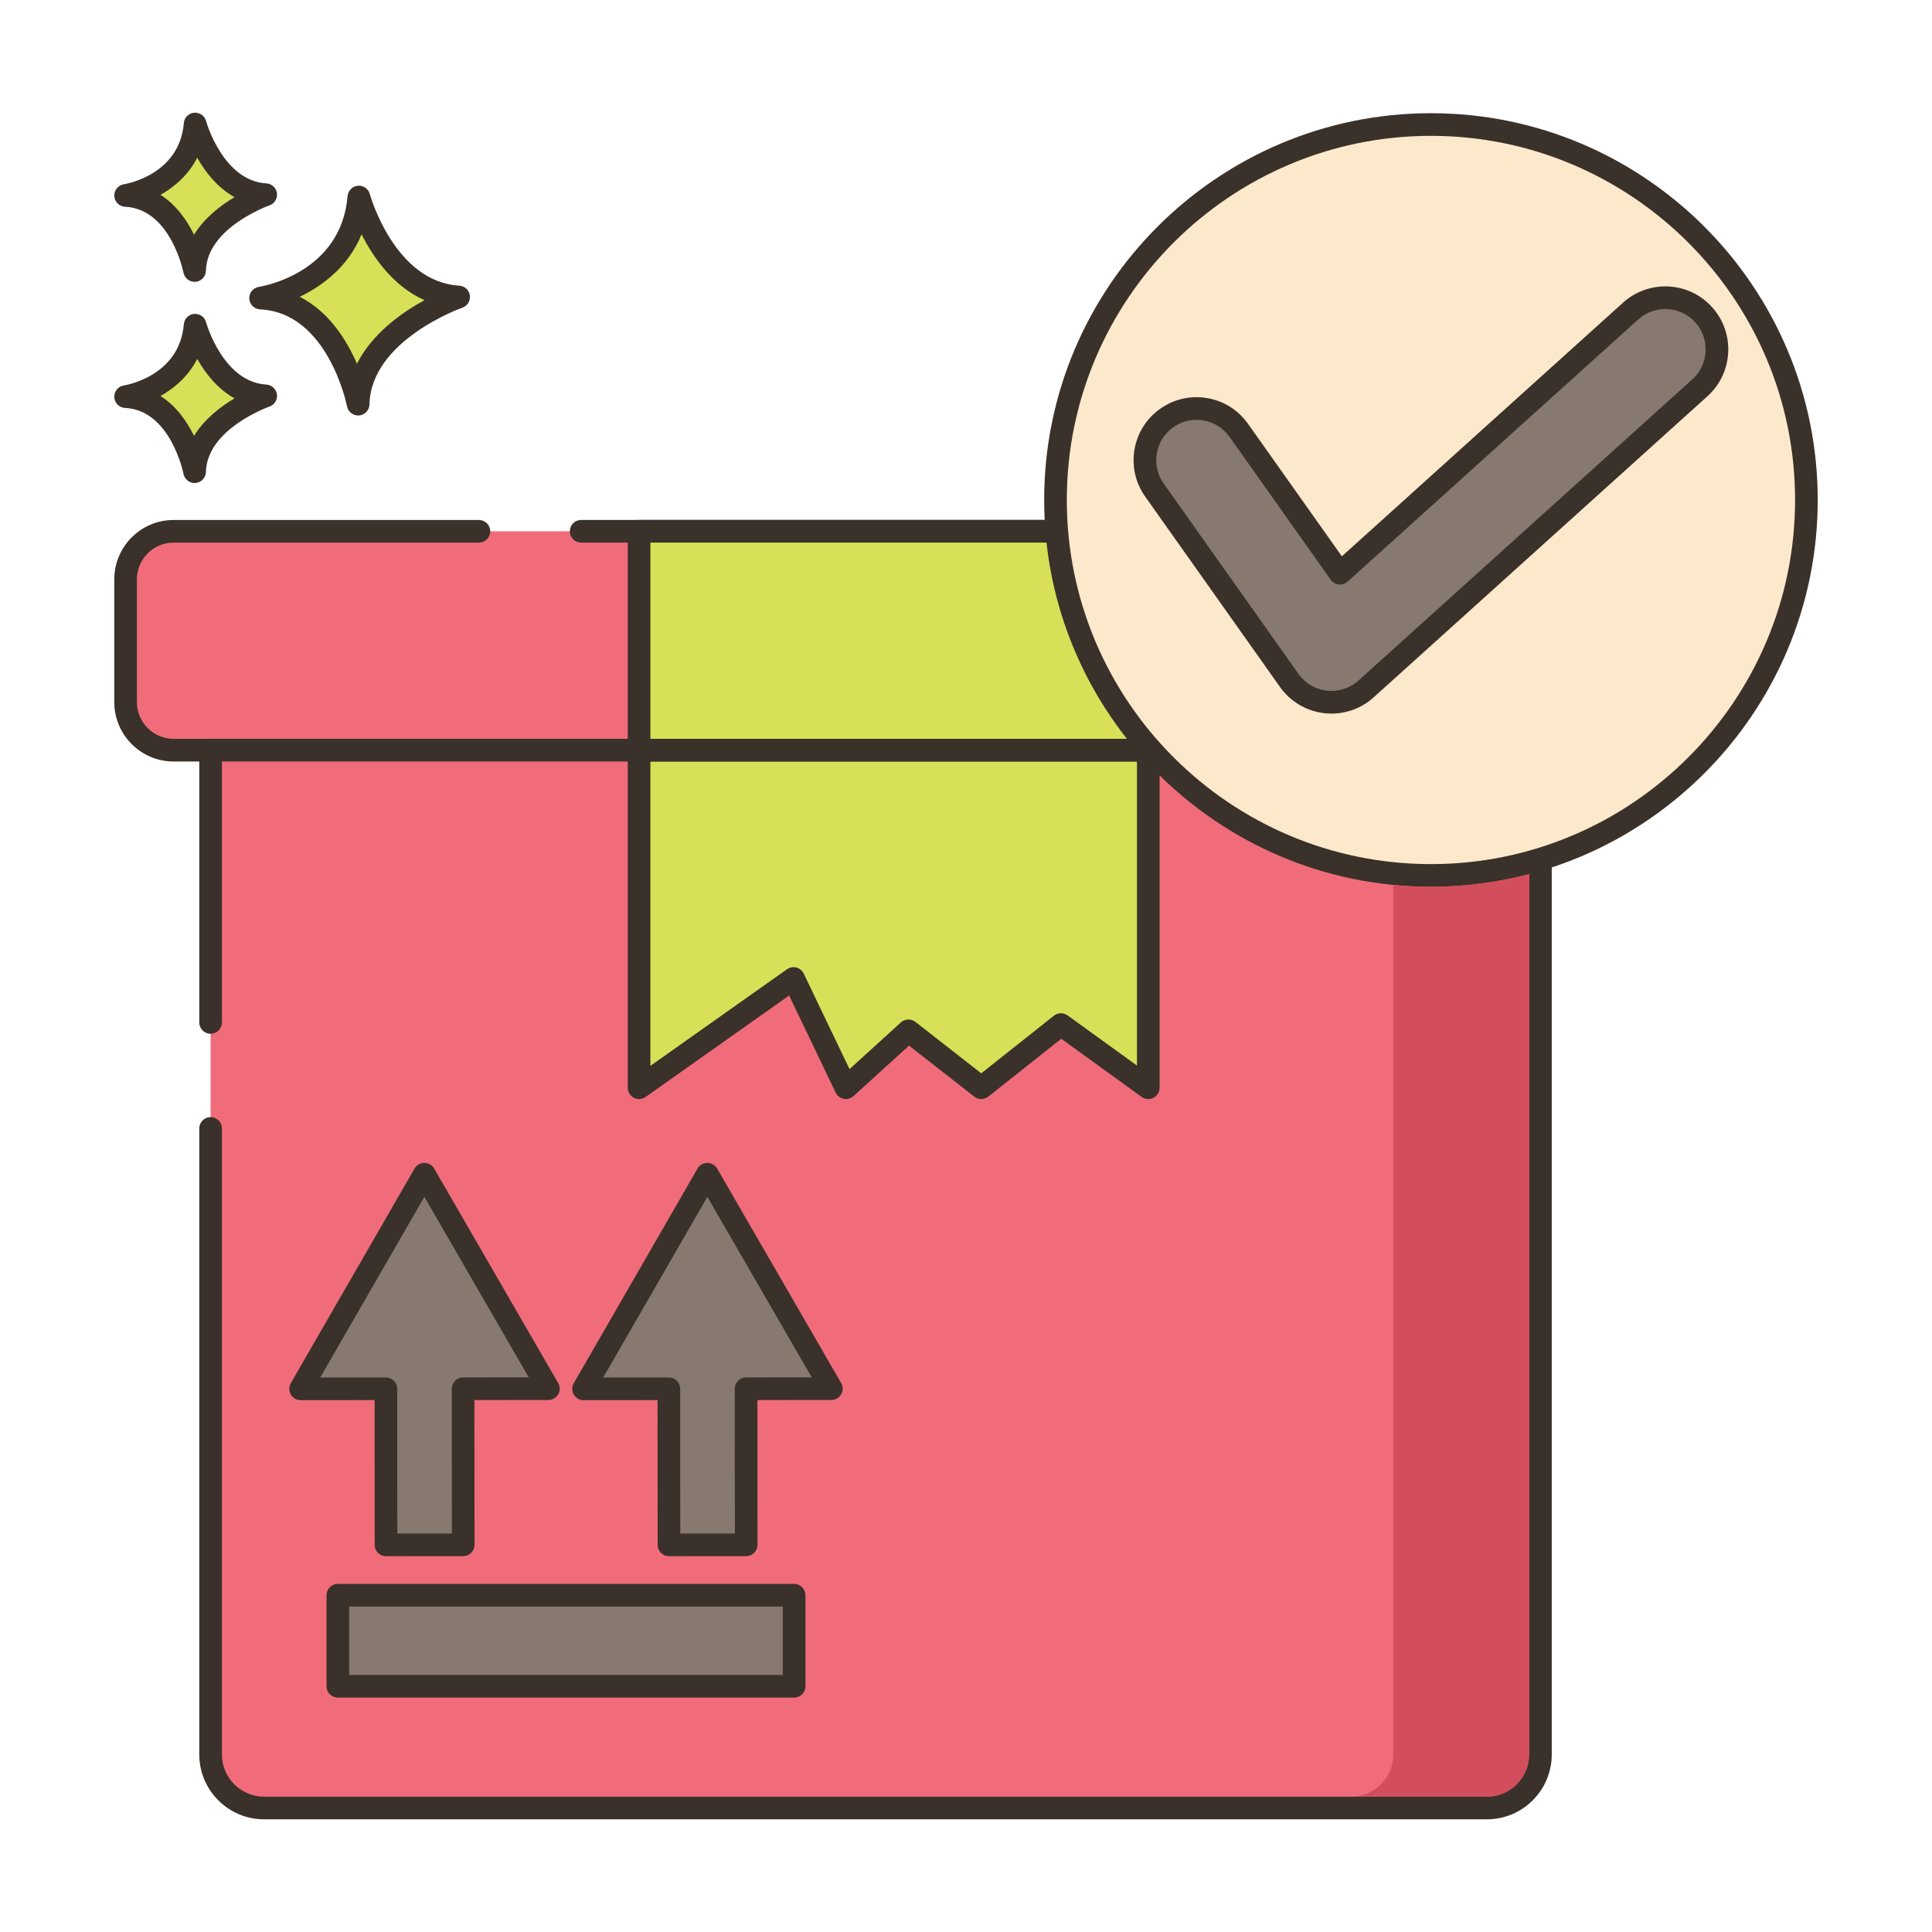 <svg id="Layer_1" enable-background="new 0 0 256 256" height="512" viewBox="0 0 256 256" width="512" xmlns="http://www.w3.org/2000/svg"><path d="m212.013 70.399h-189.002c-3.518 0-6.369 2.851-6.369 6.369v16.268c0 3.517 2.851 6.368 6.369 6.368h189.002c3.518 0 6.369-2.851 6.369-6.368v-16.269c0-3.517-2.852-6.368-6.369-6.368z" fill="#f16c7a"/><path d="m212.013 68.898h-135.008c-.828 0-1.5.672-1.5 1.5s.672 1.5 1.5 1.5h135.008c2.685 0 4.869 2.185 4.869 4.869v16.268c0 2.685-2.185 4.868-4.869 4.868h-189.002c-2.685 0-4.869-2.184-4.869-4.868v-16.267c0-2.685 2.185-4.869 4.869-4.869h40.451c.828 0 1.5-.672 1.5-1.5s-.672-1.5-1.5-1.5h-40.451c-4.339 0-7.869 3.53-7.869 7.869v16.268c0 4.339 3.53 7.868 7.869 7.868h189.002c4.339 0 7.869-3.529 7.869-7.868v-16.268c0-4.339-3.53-7.87-7.869-7.87z" fill="#3a312a"/><path d="m27.905 99.404v36.075 14.042 82.96c0 3.916 3.174 7.09 7.09 7.09h162.029c3.916 0 7.09-3.174 7.09-7.09v-133.077z" fill="#f16c7a"/><path d="m204.114 97.903h-176.209c-.828 0-1.5.672-1.5 1.5v36.075c0 .828.672 1.5 1.5 1.5s1.5-.672 1.5-1.5v-34.575h173.209v131.577c0 3.082-2.508 5.59-5.59 5.59h-162.029c-3.082 0-5.59-2.508-5.59-5.59v-82.96c0-.828-.672-1.5-1.5-1.5s-1.5.672-1.5 1.5v82.96c0 4.736 3.854 8.59 8.59 8.59h162.029c4.736 0 8.59-3.854 8.59-8.59v-133.077c0-.828-.672-1.5-1.5-1.5z" fill="#3a312a"/><path d="m84.68 70.399h67.473v29.005h-67.473z" fill="#d7e057"/><path d="m152.153 68.898h-67.473c-.828 0-1.5.672-1.5 1.5v29.006c0 .828.672 1.5 1.5 1.5h67.474c.828 0 1.5-.672 1.5-1.5v-29.006c-.001-.828-.673-1.5-1.501-1.5zm-1.5 29.006h-64.473v-26.006h64.474v26.006z" fill="#3a312a"/><path d="m84.68 99.423v44.706l20.468-14.475 6.936 14.475 8.293-7.539 9.649 7.539 10.555-8.369 11.572 8.369v-44.706z" fill="#d7e057"/><path d="m152.153 97.923h-67.473c-.828 0-1.5.672-1.5 1.5v44.706c0 .561.313 1.074.81 1.332.497.257 1.099.217 1.556-.107l19.018-13.448 6.168 12.872c.205.427.6.732 1.065.823.096.02.192.028.288.028.37 0 .731-.137 1.009-.39l7.357-6.688 8.652 6.76c.545.428 1.313.424 1.856-.006l9.665-7.663 10.651 7.703c.457.331 1.06.375 1.562.12.502-.257.817-.772.817-1.336v-44.706c-.001-.828-.673-1.5-1.501-1.5zm-1.5 43.27-9.193-6.648c-.545-.394-1.284-.377-1.811.04l-9.63 7.635-8.719-6.812c-.272-.213-.599-.318-.924-.318-.362 0-.724.131-1.009.39l-6.802 6.184-6.065-12.657c-.19-.398-.548-.692-.976-.804-.426-.11-.882-.028-1.243.228l-18.101 12.8v-40.309h64.474v40.271z" fill="#3a312a"/><path d="m105.226 211.375h-60.462v12.062.001h60.462v-.001z" fill="#87796f"/><path d="m105.226 209.875h-60.462c-.398 0-.779.158-1.061.439-.281.281-.439.663-.439 1.061l.001 12.063c0 .828.672 1.5 1.5 1.5h60.461c.828 0 1.5-.672 1.5-1.5v-12.063c0-.828-.672-1.5-1.5-1.5zm-1.5 12.063h-57.462v-9.063h57.462z" fill="#3a312a"/><path d="m61.364 184.016 11.299-.007-16.434-28.421-16.396 28.442 11.298-.007h.001l.013 20.682 10.233-.007z" fill="#87796f"/><path d="m73.961 183.258-16.433-28.421c-.268-.464-.764-.749-1.299-.749h-.001c-.536 0-1.031.286-1.299.751l-16.396 28.442c-.268.464-.267 1.036.001 1.5s.764.749 1.299.749h.001l9.799-.007.013 19.183c0 .397.158.779.44 1.061.281.28.662.438 1.06.438h.001l10.232-.007c.828-.001 1.5-.673 1.499-1.501l-.013-19.183 9.798-.006c.536 0 1.031-.286 1.299-.751.267-.463.266-1.035-.001-1.499zm-12.598-.742c-.398 0-.779.158-1.061.44-.281.281-.438.663-.438 1.061l.013 19.183-7.233.005-.013-19.183c0-.397-.158-.779-.44-1.061-.281-.28-.662-.438-1.06-.438h-.001l-8.701.006 13.802-23.94 13.832 23.923z" fill="#3a312a"/><path d="m98.86 184.016 11.299-.007-16.434-28.421-16.396 28.442 11.299-.007.014 20.682 10.232-.007z" fill="#87796f"/><path d="m111.458 183.258-16.434-28.421c-.268-.464-.764-.749-1.299-.749h-.001c-.536 0-1.031.286-1.299.751l-16.396 28.442c-.268.464-.267 1.036.001 1.5s.764.749 1.299.749h.001l9.799-.007.013 19.183c0 .397.158.779.44 1.061.281.28.662.438 1.06.438h.001l10.232-.007c.828-.001 1.5-.673 1.499-1.501l-.013-19.183 9.799-.006c.536 0 1.031-.286 1.299-.751.268-.463.267-1.035-.001-1.499zm-12.599-.742c-.398 0-.779.158-1.061.44-.281.281-.438.663-.438 1.061l.013 19.183-7.232.005-.013-19.183c0-.397-.158-.779-.44-1.061-.281-.28-.662-.438-1.06-.438h-.001l-8.701.006 13.802-23.94 13.832 23.923z" fill="#3a312a"/><path d="m47.553 26.106c-.974 11.564-13.025 13.39-13.025 13.39 10.347.487 12.925 14.059 12.925 14.059.221-9.677 13.321-14.202 13.321-14.202-9.813-.587-13.221-13.247-13.221-13.247z" fill="#d7e057"/><path d="m60.864 37.855c-8.604-.515-11.832-12.024-11.863-12.141-.19-.702-.847-1.159-1.584-1.102-.725.066-1.298.642-1.359 1.367-.859 10.215-11.313 11.964-11.754 12.032-.763.116-1.313.791-1.273 1.561.04.771.657 1.385 1.428 1.421 9.028.425 11.499 12.718 11.522 12.843.138.711.76 1.217 1.473 1.217.042 0 .084-.002.126-.005.765-.064 1.357-.693 1.375-1.46.193-8.509 12.19-12.777 12.311-12.819.676-.234 1.092-.914.994-1.622-.099-.709-.682-1.25-1.396-1.292zm-13.565 10.346c-1.356-3.131-3.709-6.907-7.587-8.877 2.931-1.404 6.408-3.912 8.201-8.272 1.551 3.071 4.2 6.88 8.334 8.723-3.007 1.639-6.922 4.405-8.948 8.426z" fill="#3a312a"/><path d="m25.854 43.087c-.689 8.179-9.212 9.471-9.212 9.471 7.318.344 9.142 9.944 9.142 9.944.156-6.845 9.422-10.046 9.422-10.046-6.941-.415-9.352-9.369-9.352-9.369z" fill="#d7e057"/><path d="m35.296 50.959c-5.767-.345-7.972-8.186-7.993-8.265-.19-.702-.864-1.162-1.582-1.102-.726.065-1.3.643-1.361 1.368-.578 6.87-7.646 8.066-7.942 8.113-.763.116-1.314.791-1.273 1.561.04.771.657 1.385 1.428 1.421 6.035.284 7.724 8.645 7.739 8.727.136.713.759 1.22 1.473 1.22.041 0 .083-.002.125-.005.765-.063 1.358-.693 1.376-1.461.13-5.709 8.331-8.634 8.412-8.662.676-.234 1.093-.913.996-1.622-.099-.709-.684-1.251-1.398-1.293zm-9.585 6.795c-.924-1.885-2.34-3.947-4.447-5.279 1.855-1.041 3.697-2.63 4.871-4.917 1.057 1.874 2.654 3.955 4.941 5.224-1.849 1.1-3.989 2.739-5.365 4.972z" fill="#3a312a"/><path d="m25.854 16.429c-.689 8.179-9.212 9.47-9.212 9.47 7.318.344 9.142 9.944 9.142 9.944.156-6.843 9.422-10.044 9.422-10.044-6.941-.416-9.352-9.37-9.352-9.37z" fill="#d7e057"/><path d="m35.296 24.302c-5.767-.345-7.972-8.186-7.993-8.265-.19-.702-.864-1.161-1.582-1.102-.726.065-1.3.643-1.361 1.368-.578 6.87-7.646 8.065-7.942 8.112-.763.116-1.314.791-1.273 1.561.04.771.657 1.385 1.428 1.421 6.035.284 7.724 8.645 7.739 8.727.136.713.759 1.22 1.473 1.22.041 0 .083-.002.125-.005.765-.063 1.358-.693 1.376-1.461.13-5.709 8.331-8.633 8.411-8.661.677-.233 1.094-.913.997-1.622-.099-.709-.684-1.251-1.398-1.293zm-9.585 6.794c-.924-1.885-2.34-3.946-4.446-5.279 1.854-1.041 3.696-2.63 4.87-4.916 1.057 1.874 2.654 3.954 4.94 5.224-1.849 1.1-3.988 2.739-5.364 4.971z" fill="#3a312a"/><circle cx="189.608" cy="66.25" fill="#fce8cb" r="49.75"/><path d="m189.608 15c-28.26 0-51.25 22.99-51.25 51.25s22.99 51.25 51.25 51.25 51.25-22.99 51.25-51.25-22.99-51.25-51.25-51.25zm0 99.5c-26.605 0-48.25-21.645-48.25-48.25s21.645-48.25 48.25-48.25 48.25 21.645 48.25 48.25-21.644 48.25-48.25 48.25z" fill="#3a312a"/><path d="m225.747 41.708c-2.533-2.808-6.864-3.032-9.673-.498l-17.397 15.694-10.101 9.113-11.021 9.942-13.412-18.939c-2.187-3.088-6.461-3.816-9.546-1.631-3.087 2.186-3.817 6.46-1.63 9.546l17.867 25.228c1.13 1.597 2.89 2.634 4.834 2.849.253.027.504.042.754.042 1.685 0 3.322-.623 4.588-1.763l44.241-39.911c2.806-2.534 3.029-6.864.496-9.672z" fill="#87796f"/><path d="m226.861 40.703c-1.494-1.655-3.543-2.631-5.771-2.746-2.214-.101-4.365.646-6.021 2.14l-27.498 24.806v.001l-9.768 8.812-12.437-17.562c-1.289-1.82-3.21-3.029-5.408-3.404-2.192-.374-4.408.128-6.229 1.416-1.819 1.289-3.028 3.209-3.404 5.407-.375 2.198.129 4.411 1.418 6.23l17.866 25.228c1.377 1.945 3.525 3.211 5.896 3.473.307.033.611.051.916.051 2.068 0 4.055-.764 5.592-2.149l44.241-39.911c3.418-3.086 3.689-8.375.607-11.792zm-2.616 9.563-44.241 39.91c-1.131 1.021-2.665 1.509-4.172 1.345-1.517-.167-2.893-.979-3.775-2.225l-17.867-25.228c-.825-1.166-1.148-2.583-.907-3.991.24-1.408 1.015-2.638 2.181-3.464.913-.646 1.981-.984 3.079-.984.303 0 .607.025.911.077 1.408.24 2.639 1.015 3.465 2.182l13.413 18.938c.247.35.633.576 1.059.624.422.044.852-.091 1.17-.378l11.021-9.942v.001l27.498-24.808c1.062-.957 2.439-1.443 3.857-1.37 1.427.074 2.74.698 3.697 1.76 1.974 2.189 1.801 5.577-.389 7.553z" fill="#3a312a"/><path d="m189.608 117.5c-1.69 0-3.35-.08-4.99-.24v115.22c0 3.08-2.51 5.59-5.59 5.59h18c3.08 0 5.59-2.51 5.59-5.59v-116.66c-4.16 1.09-8.52 1.68-13.01 1.68z" fill="#d34e5c"/></svg>